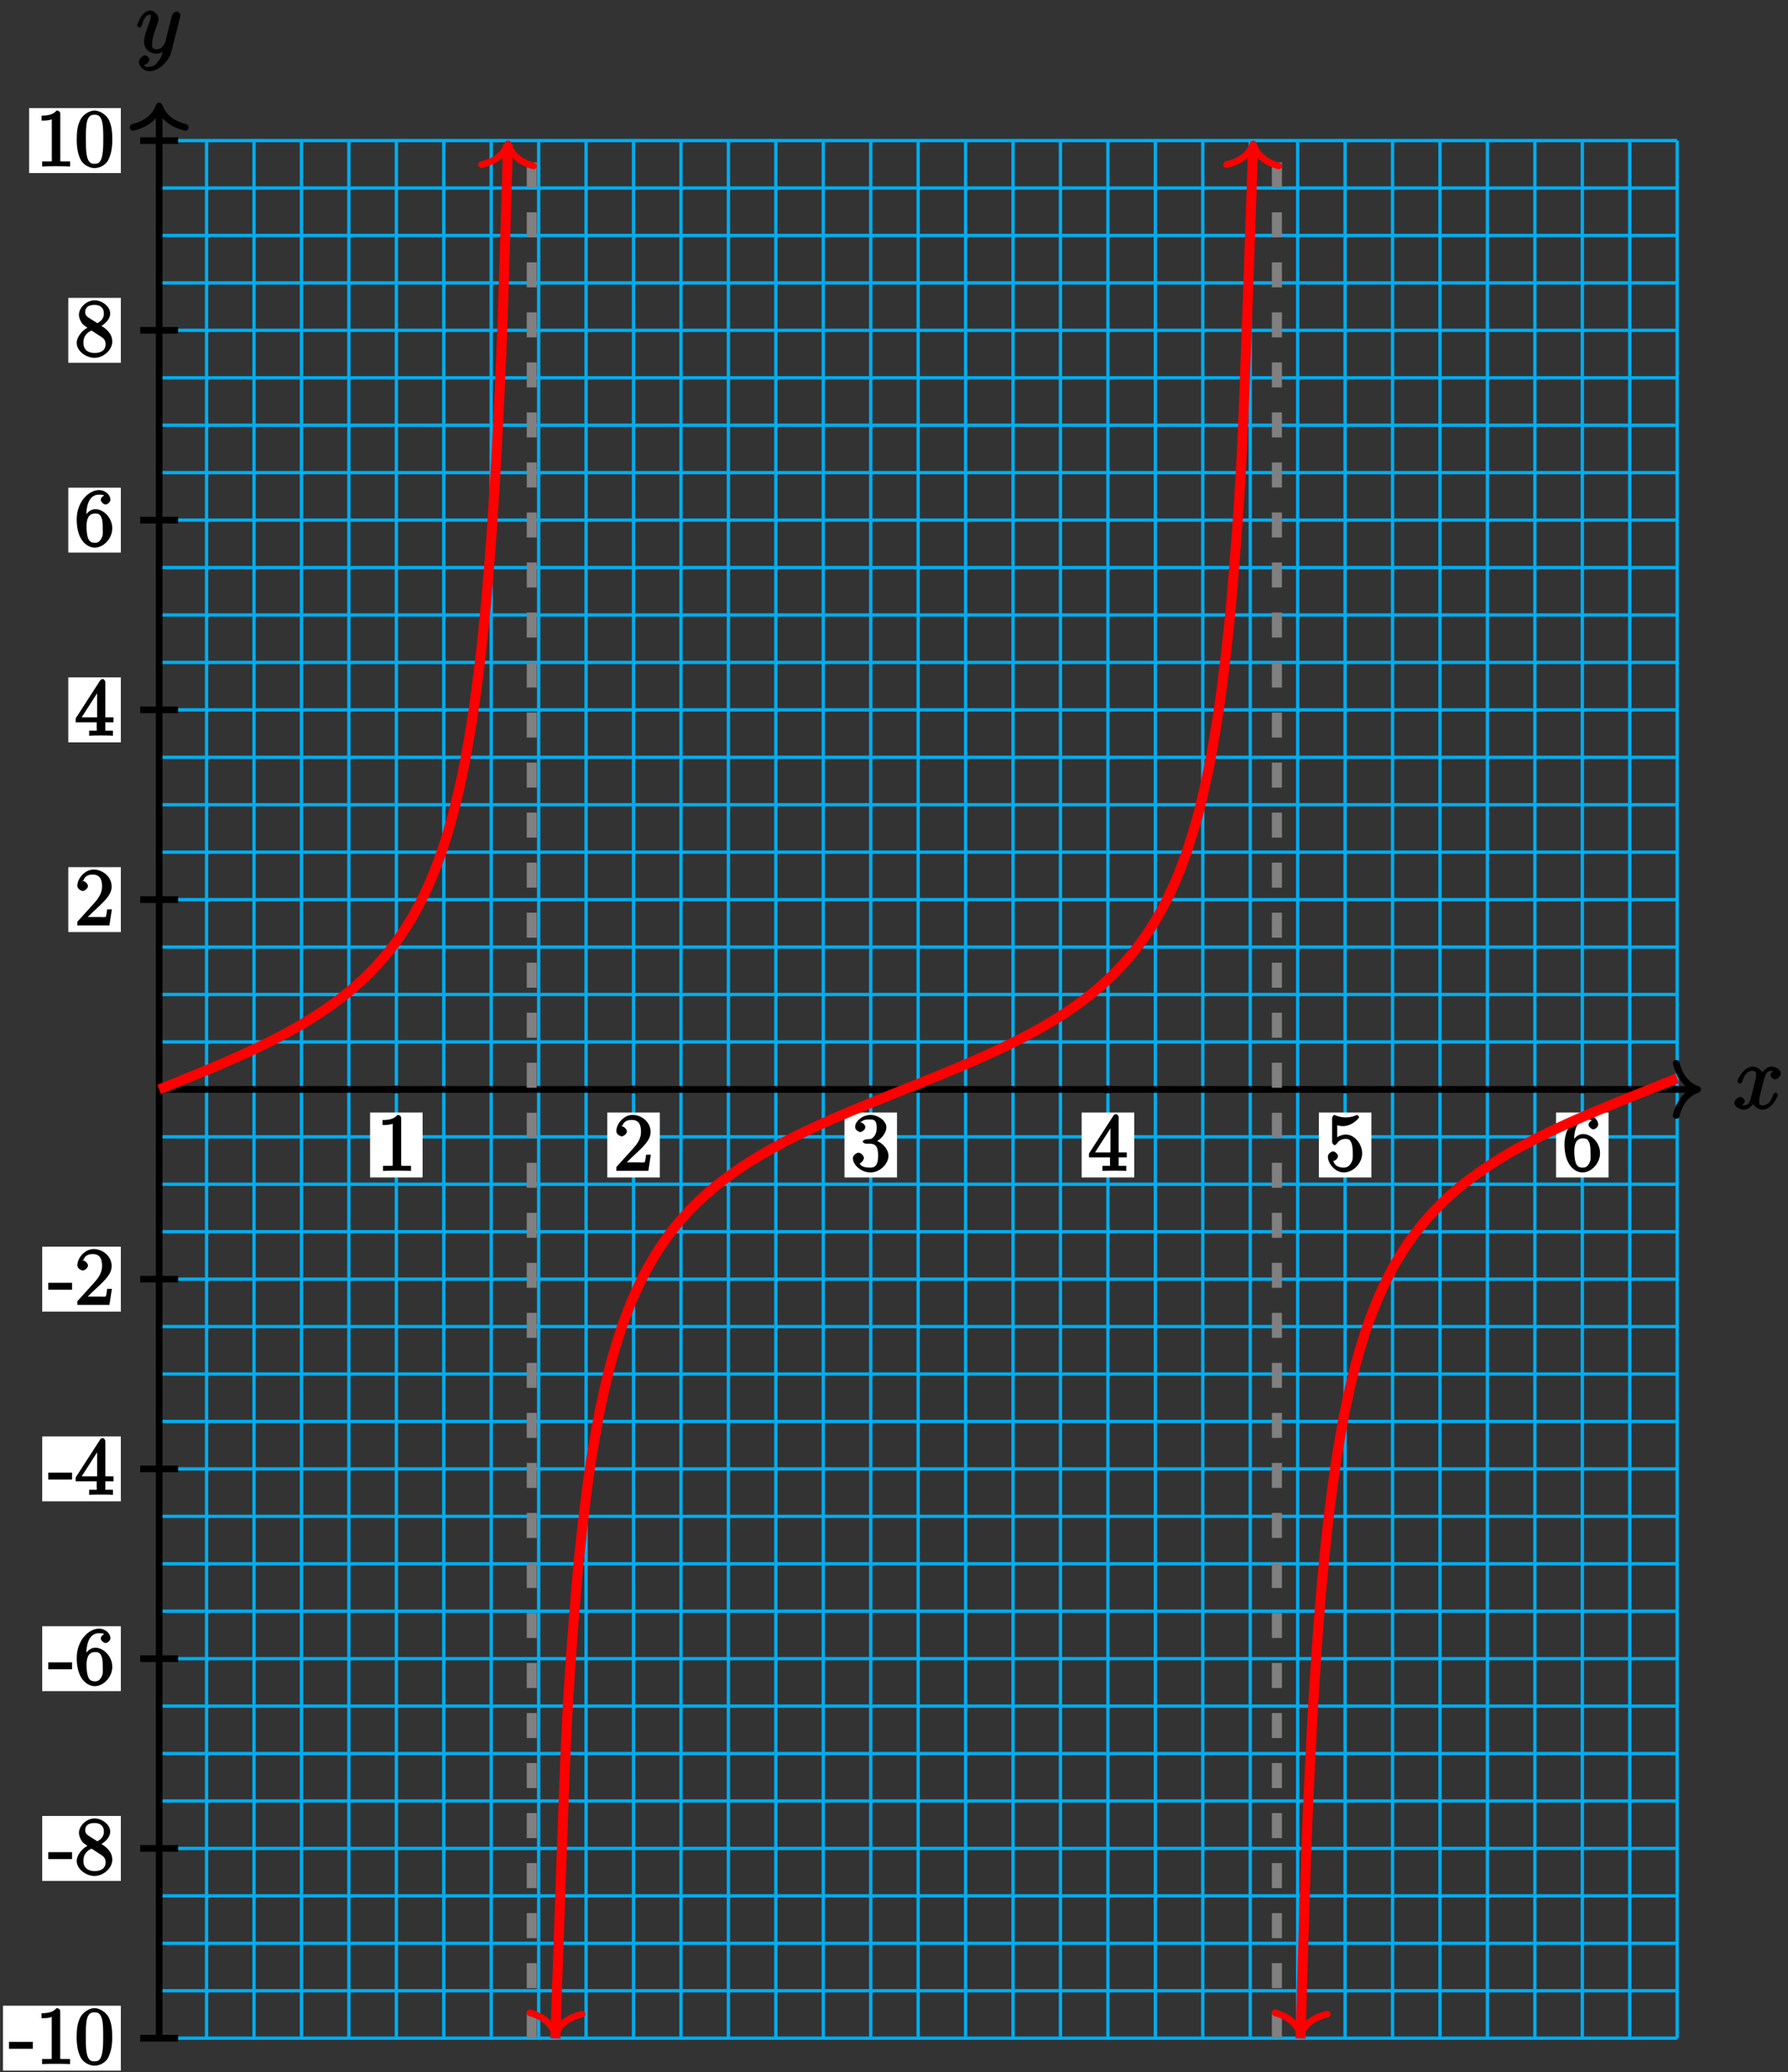 <?xml version="1.0" encoding="UTF-8"?>
<svg xmlns="http://www.w3.org/2000/svg" xmlns:xlink="http://www.w3.org/1999/xlink" width="213.68pt" height="247.611pt" viewBox="0 0 213.68 247.611" version="1.1">
<rect x="0" y="0" width="213.68" height="247.611" fill="#333333" stroke="none"/>
<defs>
<g>
<symbol overflow="visible" id="glyph0-0">
<path style="stroke:none;" d=""/>
</symbol>
<symbol overflow="visible" id="glyph0-1">
<path style="stroke:none;" d="M 5.109 -4.688 C 4.766 -4.625 4.453 -4.219 4.453 -4.016 C 4.453 -3.75 4.828 -3.516 4.984 -3.516 C 5.312 -3.516 5.688 -3.953 5.688 -4.234 C 5.688 -4.688 5.016 -5.047 4.562 -5.047 C 3.906 -5.047 3.375 -4.25 3.266 -4.047 L 3.609 -4.047 C 3.359 -4.859 2.531 -5.047 2.344 -5.047 C 1.234 -5.047 0.484 -3.484 0.484 -3.25 C 0.484 -3.203 0.703 -3 0.781 -3 C 0.859 -3 1 -3.109 1.062 -3.234 C 1.438 -4.453 1.984 -4.531 2.297 -4.531 C 2.781 -4.531 2.719 -4.234 2.719 -3.969 C 2.719 -3.734 2.641 -3.484 2.516 -2.969 L 2.156 -1.5 C 1.984 -0.844 1.859 -0.406 1.281 -0.406 C 1.234 -0.406 1.078 -0.359 0.844 -0.5 L 0.734 -0.25 C 1.125 -0.328 1.375 -0.797 1.375 -0.922 C 1.375 -1.141 1.047 -1.422 0.844 -1.422 C 0.578 -1.422 0.125 -1.047 0.125 -0.703 C 0.125 -0.25 0.812 0.109 1.266 0.109 C 1.781 0.109 2.266 -0.344 2.5 -0.781 L 2.203 -0.891 C 2.375 -0.266 3.094 0.109 3.484 0.109 C 4.594 0.109 5.328 -1.453 5.328 -1.688 C 5.328 -1.75 5.125 -1.938 5.062 -1.938 C 4.969 -1.938 4.781 -1.734 4.75 -1.641 C 4.453 -0.703 4 -0.406 3.516 -0.406 C 3.141 -0.406 3.094 -0.531 3.094 -0.984 C 3.094 -1.219 3.141 -1.391 3.312 -2.094 L 3.688 -3.562 C 3.859 -4.203 4.062 -4.531 4.547 -4.531 C 4.578 -4.531 4.75 -4.578 4.969 -4.438 Z M 5.109 -4.688 "/>
</symbol>
<symbol overflow="visible" id="glyph0-2">
<path style="stroke:none;" d="M 2.703 0.953 C 2.406 1.359 2.125 1.672 1.594 1.672 C 1.469 1.672 1.109 1.812 1.016 1.547 C 0.812 1.469 0.875 1.469 0.891 1.469 C 1.219 1.469 1.594 1.047 1.594 0.797 C 1.594 0.547 1.234 0.312 1.062 0.312 C 0.891 0.312 0.344 0.594 0.344 1.125 C 0.344 1.672 0.984 2.203 1.594 2.203 C 2.672 2.203 3.922 1.062 4.219 -0.141 L 5.281 -4.344 C 5.281 -4.391 5.312 -4.453 5.312 -4.516 C 5.312 -4.688 5.016 -4.938 4.859 -4.938 C 4.766 -4.938 4.359 -4.75 4.281 -4.422 L 3.484 -1.266 C 3.422 -1.062 3.469 -1.156 3.375 -1.031 C 3.172 -0.734 2.938 -0.406 2.422 -0.406 C 1.812 -0.406 1.922 -0.844 1.922 -1.141 C 1.922 -1.75 2.219 -2.578 2.516 -3.359 C 2.625 -3.672 2.688 -3.828 2.688 -4.031 C 2.688 -4.484 2.203 -5.047 1.672 -5.047 C 0.688 -5.047 0.125 -3.344 0.125 -3.25 C 0.125 -3.203 0.328 -3 0.406 -3 C 0.5 -3 0.672 -3.203 0.719 -3.344 C 0.984 -4.25 1.234 -4.531 1.641 -4.531 C 1.75 -4.531 1.75 -4.688 1.75 -4.328 C 1.75 -4.047 1.641 -3.734 1.469 -3.328 C 0.953 -1.922 0.953 -1.562 0.953 -1.297 C 0.953 -0.281 1.859 0.109 2.391 0.109 C 2.703 0.109 3.203 -0.031 3.469 -0.312 L 3.297 -0.484 C 3.141 0.109 3.078 0.422 2.703 0.953 Z M 2.703 0.953 "/>
</symbol>
<symbol overflow="visible" id="glyph1-0">
<path style="stroke:none;" d=""/>
</symbol>
<symbol overflow="visible" id="glyph1-1">
<path style="stroke:none;" d="M 2.922 -6.281 C 2.922 -6.5 2.75 -6.672 2.484 -6.672 C 2.203 -6.375 1.859 -6.062 0.688 -6.062 L 0.688 -5.469 C 1.094 -5.469 1.562 -5.469 1.906 -5.625 L 1.906 -0.891 C 1.906 -0.547 2.062 -0.594 1.219 -0.594 L 0.75 -0.594 L 0.75 0.016 C 1.188 -0.016 2.109 -0.016 2.422 -0.016 C 2.75 -0.016 3.656 -0.016 4.094 0.016 L 4.094 -0.594 L 3.625 -0.594 C 2.781 -0.594 2.922 -0.547 2.922 -0.891 Z M 2.922 -6.281 "/>
</symbol>
<symbol overflow="visible" id="glyph1-2">
<path style="stroke:none;" d="M 4.203 -1.922 L 3.844 -1.922 C 3.781 -1.594 3.766 -1.188 3.672 -1.031 C 3.609 -0.953 3.188 -1 2.891 -1 L 1.125 -1 L 1.25 -0.734 C 1.5 -0.953 2.078 -1.562 2.328 -1.781 C 3.781 -3.125 4.375 -3.734 4.375 -4.672 C 4.375 -5.781 3.344 -6.672 2.234 -6.672 C 1.125 -6.672 0.281 -5.562 0.281 -4.75 C 0.281 -4.25 0.891 -4.109 0.922 -4.109 C 1.125 -4.109 1.547 -4.406 1.547 -4.703 C 1.547 -4.969 1.188 -5.312 0.922 -5.312 C 0.828 -5.312 0.812 -5.312 1.016 -5.391 C 1.141 -5.797 1.484 -6.078 2.109 -6.078 C 2.922 -6.078 3.234 -5.562 3.234 -4.672 C 3.234 -3.859 2.828 -3.266 2.281 -2.656 L 0.281 -0.438 L 0.281 0 L 4.109 0 L 4.406 -1.922 Z M 4.203 -1.922 "/>
</symbol>
<symbol overflow="visible" id="glyph1-3">
<path style="stroke:none;" d="M 1.766 -3.75 C 1.594 -3.734 1.375 -3.562 1.375 -3.484 C 1.375 -3.391 1.609 -3.234 1.781 -3.234 L 2.219 -3.234 C 3.031 -3.234 3.219 -2.719 3.219 -1.797 C 3.219 -0.547 2.75 -0.375 2.281 -0.375 C 1.812 -0.375 1.203 -0.438 1.016 -0.859 C 1.062 -0.859 1.516 -1.188 1.516 -1.531 C 1.516 -1.812 1.141 -2.156 0.875 -2.156 C 0.641 -2.156 0.203 -1.859 0.203 -1.5 C 0.203 -0.656 1.25 0.203 2.297 0.203 C 3.438 0.203 4.453 -0.828 4.453 -1.781 C 4.453 -2.672 3.578 -3.516 2.656 -3.688 L 2.656 -3.359 C 3.484 -3.609 4.203 -4.453 4.203 -5.203 C 4.203 -5.953 3.234 -6.672 2.312 -6.672 C 1.359 -6.672 0.469 -5.922 0.469 -5.234 C 0.469 -4.844 0.953 -4.625 1.094 -4.625 C 1.297 -4.625 1.688 -4.922 1.688 -5.203 C 1.688 -5.516 1.297 -5.797 1.078 -5.797 C 1.016 -5.797 1 -5.797 1.312 -5.906 C 1.453 -6.172 2.234 -6.125 2.281 -6.125 C 2.594 -6.125 3.047 -6.141 3.047 -5.203 C 3.047 -5.016 3.062 -4.594 2.797 -4.188 C 2.5 -3.766 2.297 -3.781 2.047 -3.781 Z M 1.766 -3.75 "/>
</symbol>
<symbol overflow="visible" id="glyph1-4">
<path style="stroke:none;" d="M 3.625 -6.375 C 3.625 -6.562 3.453 -6.766 3.312 -6.766 C 3.234 -6.766 3.094 -6.719 3.016 -6.609 L 0.078 -2.062 L 0.078 -1.594 L 2.594 -1.594 L 2.594 -0.875 C 2.594 -0.531 2.75 -0.594 2.062 -0.594 L 1.688 -0.594 L 1.688 0.016 C 2.078 -0.016 2.844 -0.016 3.109 -0.016 C 3.375 -0.016 4.141 -0.016 4.531 0.016 L 4.531 -0.594 L 4.172 -0.594 C 3.484 -0.594 3.625 -0.531 3.625 -0.875 L 3.625 -1.594 L 4.594 -1.594 L 4.594 -2.188 L 3.625 -2.188 Z M 2.641 -5.625 L 2.641 -2.188 L 0.797 -2.188 L 2.938 -5.531 Z M 2.641 -5.625 "/>
</symbol>
<symbol overflow="visible" id="glyph1-5">
<path style="stroke:none;" d="M 1.219 -5.484 C 1.641 -5.344 1.969 -5.328 2.078 -5.328 C 3.156 -5.328 4.016 -6.281 4.016 -6.422 C 4.016 -6.453 3.828 -6.672 3.766 -6.672 C 3.75 -6.672 3.734 -6.672 3.641 -6.625 C 3.109 -6.391 2.656 -6.375 2.406 -6.375 C 1.766 -6.375 1.312 -6.562 1.141 -6.641 C 1.078 -6.672 1.047 -6.672 1.047 -6.672 C 0.969 -6.672 0.781 -6.438 0.781 -6.297 L 0.781 -3.453 C 0.781 -3.281 0.969 -3.062 1.078 -3.062 C 1.125 -3.062 1.25 -3.125 1.344 -3.234 C 1.609 -3.641 1.953 -3.812 2.422 -3.812 C 2.938 -3.812 3 -3.5 3.078 -3.344 C 3.234 -2.969 3.25 -2.5 3.25 -2.125 C 3.25 -1.766 3.312 -1.344 3.047 -0.906 C 2.828 -0.562 2.578 -0.375 2.156 -0.375 C 1.531 -0.375 1.078 -0.641 0.969 -1.094 C 0.781 -1.172 0.844 -1.156 0.891 -1.156 C 1.047 -1.156 1.484 -1.406 1.484 -1.734 C 1.484 -2 1.125 -2.312 0.891 -2.312 C 0.719 -2.312 0.281 -2.062 0.281 -1.688 C 0.281 -0.875 1.125 0.203 2.188 0.203 C 3.266 0.203 4.375 -0.859 4.375 -2.078 C 4.375 -3.219 3.438 -4.328 2.438 -4.328 C 1.891 -4.328 1.344 -4.031 1.094 -3.766 L 1.391 -3.656 L 1.391 -5.422 Z M 1.219 -5.484 "/>
</symbol>
<symbol overflow="visible" id="glyph1-6">
<path style="stroke:none;" d="M 1.344 -3.484 C 1.344 -5.906 2.359 -6.125 2.875 -6.125 C 3.219 -6.125 3.438 -6.078 3.438 -6.047 C 3.625 -6.047 3.078 -5.891 3.078 -5.5 C 3.078 -5.281 3.406 -4.953 3.656 -4.953 C 3.891 -4.953 4.234 -5.25 4.234 -5.531 C 4.234 -6.031 3.688 -6.672 2.859 -6.672 C 1.656 -6.672 0.203 -5.281 0.203 -3.172 C 0.203 -0.547 1.547 0.203 2.359 0.203 C 3.391 0.203 4.453 -0.859 4.453 -2.109 C 4.453 -3.375 3.391 -4.391 2.438 -4.391 C 1.594 -4.391 1.094 -3.484 1 -3.219 L 1.344 -3.219 Z M 2.359 -0.375 C 1.75 -0.375 1.641 -0.75 1.547 -0.953 C 1.469 -1.188 1.375 -1.656 1.375 -2.328 C 1.375 -3.094 1.547 -3.875 2.406 -3.875 C 2.922 -3.875 3.016 -3.688 3.172 -3.359 C 3.312 -3 3.312 -2.531 3.312 -2.109 C 3.312 -1.625 3.375 -1.312 3.188 -0.953 C 2.953 -0.484 2.734 -0.375 2.359 -0.375 Z M 2.359 -0.375 "/>
</symbol>
<symbol overflow="visible" id="glyph1-7">
<path style="stroke:none;" d="M 2.766 -1.953 L 2.766 -2.641 L -0.078 -2.641 L -0.078 -1.812 L 2.766 -1.812 Z M 2.766 -1.953 "/>
</symbol>
<symbol overflow="visible" id="glyph1-8">
<path style="stroke:none;" d="M 4.453 -3.219 C 4.453 -4 4.406 -4.781 4.062 -5.516 C 3.672 -6.297 2.812 -6.672 2.344 -6.672 C 1.781 -6.672 0.922 -6.234 0.578 -5.438 C 0.312 -4.844 0.203 -4.25 0.203 -3.219 C 0.203 -2.281 0.328 -1.484 0.672 -0.797 C 1.047 -0.078 1.844 0.203 2.328 0.203 C 3.172 0.203 3.766 -0.344 3.984 -0.781 C 4.438 -1.719 4.453 -2.656 4.453 -3.219 Z M 2.328 -0.312 C 2.031 -0.312 1.578 -0.312 1.391 -1.359 C 1.297 -1.938 1.297 -2.656 1.297 -3.328 C 1.297 -4.109 1.297 -4.812 1.438 -5.391 C 1.609 -6.031 1.922 -6.172 2.328 -6.172 C 2.703 -6.172 3.062 -6.094 3.25 -5.281 C 3.375 -4.734 3.375 -3.984 3.375 -3.328 C 3.375 -2.688 3.375 -1.953 3.266 -1.375 C 3.094 -0.328 2.672 -0.312 2.328 -0.312 Z M 2.328 -0.312 "/>
</symbol>
<symbol overflow="visible" id="glyph1-9">
<path style="stroke:none;" d="M 2.969 -3.5 C 3.438 -3.766 4.203 -4.297 4.203 -5.109 C 4.203 -5.938 3.219 -6.672 2.344 -6.672 C 1.391 -6.672 0.469 -5.812 0.469 -4.938 C 0.469 -4.625 0.625 -4.188 0.891 -3.859 C 1 -3.734 1 -3.734 1.484 -3.391 C 0.875 -3.094 0.203 -2.297 0.203 -1.594 C 0.203 -0.578 1.359 0.203 2.328 0.203 C 3.391 0.203 4.453 -0.734 4.453 -1.734 C 4.453 -2.719 3.703 -3.266 3.172 -3.609 Z M 1.656 -4.578 C 1.547 -4.672 1.219 -4.797 1.219 -5.266 C 1.219 -5.891 1.688 -6.125 2.328 -6.125 C 3.016 -6.125 3.453 -5.781 3.453 -5.094 C 3.453 -4.516 3.094 -4.156 2.672 -3.938 Z M 1.875 -3.125 L 3.031 -2.375 C 3.281 -2.203 3.656 -2.016 3.656 -1.438 C 3.656 -0.703 3.109 -0.375 2.344 -0.375 C 1.531 -0.375 1 -0.797 1 -1.594 C 1 -2.344 1.375 -2.797 1.969 -3.062 Z M 1.875 -3.125 "/>
</symbol>
</g>
<clipPath id="clip1">
  <path d="M 0 239 L 15 239 L 15 247.609 L 0 247.609 Z M 0 239 "/>
</clipPath>
<clipPath id="clip2">
  <path d="M 49 0 L 167 0 L 167 247.609 L 49 247.609 Z M 49 0 "/>
</clipPath>
<clipPath id="clip3">
  <path d="M 55 226 L 78 226 L 78 247.609 L 55 247.609 Z M 55 226 "/>
</clipPath>
<clipPath id="clip4">
  <path d="M 138 111 L 213.68 111 L 213.68 247.609 L 138 247.609 Z M 138 111 "/>
</clipPath>
<clipPath id="clip5">
  <path d="M 144 226 L 167 226 L 167 247.609 L 144 247.609 Z M 144 226 "/>
</clipPath>
</defs>
<g id="surface1">
<path style="fill:none;stroke-width:0.399;stroke-linecap:butt;stroke-linejoin:miter;stroke:rgb(0%,67.839%,93.729%);stroke-opacity:1;stroke-miterlimit:10;" d="M -0 -113.384 L 181.417 -113.384 M -0 -107.716 L 181.417 -107.716 M -0 -102.048 L 181.417 -102.048 M -0 -96.376 L 181.417 -96.376 M -0 -90.708 L 181.417 -90.708 M -0 -85.04 L 181.417 -85.04 M -0 -79.368 L 181.417 -79.368 M -0 -73.7 L 181.417 -73.7 M -0 -68.032 L 181.417 -68.032 M -0 -62.36 L 181.417 -62.36 M -0 -56.692 L 181.417 -56.692 M -0 -51.024 L 181.417 -51.024 M -0 -45.352 L 181.417 -45.352 M -0 -39.684 L 181.417 -39.684 M -0 -34.016 L 181.417 -34.016 M -0 -28.345 L 181.417 -28.345 M -0 -22.677 L 181.417 -22.677 M -0 -17.009 L 181.417 -17.009 M -0 -11.337 L 181.417 -11.337 M -0 -5.669 L 181.417 -5.669 M -0 -0.001 L 181.417 -0.001 M -0 5.671 L 181.417 5.671 M -0 11.339 L 181.417 11.339 M -0 17.007 L 181.417 17.007 M -0 22.679 L 181.417 22.679 M -0 28.347 L 181.417 28.347 M -0 34.015 L 181.417 34.015 M -0 39.687 L 181.417 39.687 M -0 45.355 L 181.417 45.355 M -0 51.023 L 181.417 51.023 M -0 56.694 L 181.417 56.694 M -0 62.362 L 181.417 62.362 M -0 68.03 L 181.417 68.03 M -0 73.702 L 181.417 73.702 M -0 79.37 L 181.417 79.37 M -0 85.038 L 181.417 85.038 M -0 90.71 L 181.417 90.71 M -0 96.378 L 181.417 96.378 M -0 102.046 L 181.417 102.046 M -0 107.718 L 181.417 107.718 M -0 113.386 L 181.417 113.386 M -0 -113.384 L -0 113.386 M 5.668 -113.384 L 5.668 113.386 M 11.339 -113.384 L 11.339 113.386 M 17.007 -113.384 L 17.007 113.386 M 22.675 -113.384 L 22.675 113.386 M 28.347 -113.384 L 28.347 113.386 M 34.015 -113.384 L 34.015 113.386 M 39.683 -113.384 L 39.683 113.386 M 45.355 -113.384 L 45.355 113.386 M 51.023 -113.384 L 51.023 113.386 M 56.691 -113.384 L 56.691 113.386 M 62.363 -113.384 L 62.363 113.386 M 68.031 -113.384 L 68.031 113.386 M 73.699 -113.384 L 73.699 113.386 M 79.371 -113.384 L 79.371 113.386 M 85.039 -113.384 L 85.039 113.386 M 90.707 -113.384 L 90.707 113.386 M 96.378 -113.384 L 96.378 113.386 M 102.046 -113.384 L 102.046 113.386 M 107.714 -113.384 L 107.714 113.386 M 113.386 -113.384 L 113.386 113.386 M 119.054 -113.384 L 119.054 113.386 M 124.722 -113.384 L 124.722 113.386 M 130.394 -113.384 L 130.394 113.386 M 136.062 -113.384 L 136.062 113.386 M 141.73 -113.384 L 141.73 113.386 M 147.402 -113.384 L 147.402 113.386 M 153.07 -113.384 L 153.07 113.386 M 158.738 -113.384 L 158.738 113.386 M 164.41 -113.384 L 164.41 113.386 M 170.078 -113.384 L 170.078 113.386 M 175.746 -113.384 L 175.746 113.386 M 181.417 -113.384 L 181.417 113.386 " transform="matrix(1,0,0,-1,19.02,130.187)"/>
<path style="fill:none;stroke-width:0.797;stroke-linecap:butt;stroke-linejoin:miter;stroke:rgb(0%,0%,0%);stroke-opacity:1;stroke-miterlimit:10;" d="M -0 -0.001 L 183.457 -0.001 " transform="matrix(1,0,0,-1,19.02,130.187)"/>
<path style="fill:none;stroke-width:0.797;stroke-linecap:round;stroke-linejoin:round;stroke:rgb(0%,0%,0%);stroke-opacity:1;stroke-miterlimit:10;" d="M -2.552 3.112 C -2.083 1.245 -1.048 0.362 -0.001 -0.001 C -1.048 -0.364 -2.083 -1.243 -2.552 -3.11 " transform="matrix(1,0,0,-1,202.876,130.187)"/>
<g style="fill:rgb(0%,0%,0%);fill-opacity:1;">
  <use xlink:href="#glyph0-1" x="207.142" y="132.504"/>
</g>
<path style="fill:none;stroke-width:0.797;stroke-linecap:butt;stroke-linejoin:miter;stroke:rgb(0%,0%,0%);stroke-opacity:1;stroke-miterlimit:10;" d="M -0 -113.384 L -0 117.124 " transform="matrix(1,0,0,-1,19.02,130.187)"/>
<path style="fill:none;stroke-width:0.797;stroke-linecap:round;stroke-linejoin:round;stroke:rgb(0%,0%,0%);stroke-opacity:1;stroke-miterlimit:10;" d="M -2.551 3.11 C -2.086 1.243 -1.047 0.364 0 0 C -1.047 -0.363 -2.086 -1.246 -2.551 -3.113 " transform="matrix(0,-1,-1,0,19.02,12.664)"/>
<g style="fill:rgb(0%,0%,0%);fill-opacity:1;">
  <use xlink:href="#glyph0-2" x="16.262" y="6.304"/>
</g>
<path style="fill:none;stroke-width:1.196;stroke-linecap:butt;stroke-linejoin:miter;stroke:rgb(50%,50%,50%);stroke-opacity:1;stroke-dasharray:2.989,2.989;stroke-miterlimit:10;" d="M 44.527 -113.384 L 44.527 113.386 " transform="matrix(1,0,0,-1,19.02,130.187)"/>
<path style="fill:none;stroke-width:1.196;stroke-linecap:butt;stroke-linejoin:miter;stroke:rgb(50%,50%,50%);stroke-opacity:1;stroke-dasharray:2.989,2.989;stroke-miterlimit:10;" d="M 133.582 -113.384 L 133.582 113.386 " transform="matrix(1,0,0,-1,19.02,130.187)"/>
<path style="fill:none;stroke-width:0.797;stroke-linecap:butt;stroke-linejoin:miter;stroke:rgb(0%,0%,0%);stroke-opacity:1;stroke-miterlimit:10;" d="M 28.347 0.452 L 28.347 -0.454 " transform="matrix(1,0,0,-1,19.02,130.187)"/>
<path style=" stroke:none;fill-rule:nonzero;fill:rgb(100%,100%,100%);fill-opacity:1;" d="M 50.504 132.953 L 44.23 132.953 L 44.23 140.711 L 50.504 140.711 Z M 50.504 132.953 "/>
<g style="fill:rgb(0%,0%,0%);fill-opacity:1;">
  <use xlink:href="#glyph1-1" x="45.024" y="139.911"/>
</g>
<path style="fill:none;stroke-width:0.797;stroke-linecap:butt;stroke-linejoin:miter;stroke:rgb(0%,0%,0%);stroke-opacity:1;stroke-miterlimit:10;" d="M 56.695 0.452 L 56.695 -0.454 " transform="matrix(1,0,0,-1,19.02,130.187)"/>
<path style=" stroke:none;fill-rule:nonzero;fill:rgb(100%,100%,100%);fill-opacity:1;" d="M 78.852 132.953 L 72.574 132.953 L 72.574 140.711 L 78.852 140.711 Z M 78.852 132.953 "/>
<g style="fill:rgb(0%,0%,0%);fill-opacity:1;">
  <use xlink:href="#glyph1-2" x="73.374" y="139.911"/>
</g>
<path style="fill:none;stroke-width:0.797;stroke-linecap:butt;stroke-linejoin:miter;stroke:rgb(0%,0%,0%);stroke-opacity:1;stroke-miterlimit:10;" d="M 85.039 0.452 L 85.039 -0.454 " transform="matrix(1,0,0,-1,19.02,130.187)"/>
<path style=" stroke:none;fill-rule:nonzero;fill:rgb(100%,100%,100%);fill-opacity:1;" d="M 107.199 132.953 L 100.922 132.953 L 100.922 140.711 L 107.199 140.711 Z M 107.199 132.953 "/>
<g style="fill:rgb(0%,0%,0%);fill-opacity:1;">
  <use xlink:href="#glyph1-3" x="101.724" y="139.911"/>
</g>
<path style="fill:none;stroke-width:0.797;stroke-linecap:butt;stroke-linejoin:miter;stroke:rgb(0%,0%,0%);stroke-opacity:1;stroke-miterlimit:10;" d="M 113.386 0.452 L 113.386 -0.454 " transform="matrix(1,0,0,-1,19.02,130.187)"/>
<path style=" stroke:none;fill-rule:nonzero;fill:rgb(100%,100%,100%);fill-opacity:1;" d="M 135.547 132.953 L 129.27 132.953 L 129.27 140.711 L 135.547 140.711 Z M 135.547 132.953 "/>
<g style="fill:rgb(0%,0%,0%);fill-opacity:1;">
  <use xlink:href="#glyph1-4" x="130.064" y="139.911"/>
</g>
<path style="fill:none;stroke-width:0.797;stroke-linecap:butt;stroke-linejoin:miter;stroke:rgb(0%,0%,0%);stroke-opacity:1;stroke-miterlimit:10;" d="M 141.734 0.452 L 141.734 -0.454 " transform="matrix(1,0,0,-1,19.02,130.187)"/>
<path style=" stroke:none;fill-rule:nonzero;fill:rgb(100%,100%,100%);fill-opacity:1;" d="M 163.891 132.953 L 157.617 132.953 L 157.617 140.711 L 163.891 140.711 Z M 163.891 132.953 "/>
<g style="fill:rgb(0%,0%,0%);fill-opacity:1;">
  <use xlink:href="#glyph1-5" x="158.414" y="139.911"/>
</g>
<path style="fill:none;stroke-width:0.797;stroke-linecap:butt;stroke-linejoin:miter;stroke:rgb(0%,0%,0%);stroke-opacity:1;stroke-miterlimit:10;" d="M 170.082 0.452 L 170.082 -0.454 " transform="matrix(1,0,0,-1,19.02,130.187)"/>
<path style=" stroke:none;fill-rule:nonzero;fill:rgb(100%,100%,100%);fill-opacity:1;" d="M 192.238 132.953 L 185.961 132.953 L 185.961 140.711 L 192.238 140.711 Z M 192.238 132.953 "/>
<g style="fill:rgb(0%,0%,0%);fill-opacity:1;">
  <use xlink:href="#glyph1-6" x="186.764" y="139.911"/>
</g>
<path style="fill:none;stroke-width:0.797;stroke-linecap:butt;stroke-linejoin:miter;stroke:rgb(0%,0%,0%);stroke-opacity:1;stroke-miterlimit:10;" d="M 2.269 -113.384 L -2.266 -113.384 " transform="matrix(1,0,0,-1,19.02,130.187)"/>
<g clip-path="url(#clip1)" clip-rule="nonzero">
<path style=" stroke:none;fill-rule:nonzero;fill:rgb(100%,100%,100%);fill-opacity:1;" d="M 14.441 239.691 L 0.359 239.691 L 0.359 247.449 L 14.441 247.449 Z M 14.441 239.691 "/>
</g>
<g style="fill:rgb(0%,0%,0%);fill-opacity:1;">
  <use xlink:href="#glyph1-7" x="1.154" y="246.651"/>
  <use xlink:href="#glyph1-1" x="4.276" y="246.651"/>
  <use xlink:href="#glyph1-8" x="8.958" y="246.651"/>
</g>
<path style="fill:none;stroke-width:0.797;stroke-linecap:butt;stroke-linejoin:miter;stroke:rgb(0%,0%,0%);stroke-opacity:1;stroke-miterlimit:10;" d="M 2.269 -90.708 L -2.266 -90.708 " transform="matrix(1,0,0,-1,19.02,130.187)"/>
<path style=" stroke:none;fill-rule:nonzero;fill:rgb(100%,100%,100%);fill-opacity:1;" d="M 14.441 217.016 L 5.043 217.016 L 5.043 224.773 L 14.441 224.773 Z M 14.441 217.016 "/>
<g style="fill:rgb(0%,0%,0%);fill-opacity:1;">
  <use xlink:href="#glyph1-7" x="5.844" y="223.981"/>
  <use xlink:href="#glyph1-9" x="8.966" y="223.981"/>
</g>
<path style="fill:none;stroke-width:0.797;stroke-linecap:butt;stroke-linejoin:miter;stroke:rgb(0%,0%,0%);stroke-opacity:1;stroke-miterlimit:10;" d="M 2.269 -68.032 L -2.266 -68.032 " transform="matrix(1,0,0,-1,19.02,130.187)"/>
<path style=" stroke:none;fill-rule:nonzero;fill:rgb(100%,100%,100%);fill-opacity:1;" d="M 14.441 194.34 L 5.043 194.34 L 5.043 202.098 L 14.441 202.098 Z M 14.441 194.34 "/>
<g style="fill:rgb(0%,0%,0%);fill-opacity:1;">
  <use xlink:href="#glyph1-7" x="5.844" y="201.301"/>
  <use xlink:href="#glyph1-6" x="8.966" y="201.301"/>
</g>
<path style="fill:none;stroke-width:0.797;stroke-linecap:butt;stroke-linejoin:miter;stroke:rgb(0%,0%,0%);stroke-opacity:1;stroke-miterlimit:10;" d="M 2.269 -45.352 L -2.266 -45.352 " transform="matrix(1,0,0,-1,19.02,130.187)"/>
<path style=" stroke:none;fill-rule:nonzero;fill:rgb(100%,100%,100%);fill-opacity:1;" d="M 14.441 171.66 L 5.043 171.66 L 5.043 179.418 L 14.441 179.418 Z M 14.441 171.66 "/>
<g style="fill:rgb(0%,0%,0%);fill-opacity:1;">
  <use xlink:href="#glyph1-7" x="5.844" y="178.621"/>
  <use xlink:href="#glyph1-4" x="8.966" y="178.621"/>
</g>
<path style="fill:none;stroke-width:0.797;stroke-linecap:butt;stroke-linejoin:miter;stroke:rgb(0%,0%,0%);stroke-opacity:1;stroke-miterlimit:10;" d="M 2.269 -22.677 L -2.266 -22.677 " transform="matrix(1,0,0,-1,19.02,130.187)"/>
<path style=" stroke:none;fill-rule:nonzero;fill:rgb(100%,100%,100%);fill-opacity:1;" d="M 14.441 148.984 L 5.043 148.984 L 5.043 156.742 L 14.441 156.742 Z M 14.441 148.984 "/>
<g style="fill:rgb(0%,0%,0%);fill-opacity:1;">
  <use xlink:href="#glyph1-7" x="5.844" y="155.941"/>
  <use xlink:href="#glyph1-2" x="8.966" y="155.941"/>
</g>
<path style="fill:none;stroke-width:0.797;stroke-linecap:butt;stroke-linejoin:miter;stroke:rgb(0%,0%,0%);stroke-opacity:1;stroke-miterlimit:10;" d="M 2.269 22.679 L -2.266 22.679 " transform="matrix(1,0,0,-1,19.02,130.187)"/>
<path style=" stroke:none;fill-rule:nonzero;fill:rgb(100%,100%,100%);fill-opacity:1;" d="M 14.441 103.629 L 8.164 103.629 L 8.164 111.387 L 14.441 111.387 Z M 14.441 103.629 "/>
<g style="fill:rgb(0%,0%,0%);fill-opacity:1;">
  <use xlink:href="#glyph1-2" x="8.964" y="110.591"/>
</g>
<path style="fill:none;stroke-width:0.797;stroke-linecap:butt;stroke-linejoin:miter;stroke:rgb(0%,0%,0%);stroke-opacity:1;stroke-miterlimit:10;" d="M 2.269 45.355 L -2.266 45.355 " transform="matrix(1,0,0,-1,19.02,130.187)"/>
<path style=" stroke:none;fill-rule:nonzero;fill:rgb(100%,100%,100%);fill-opacity:1;" d="M 14.441 80.953 L 8.164 80.953 L 8.164 88.711 L 14.441 88.711 Z M 14.441 80.953 "/>
<g style="fill:rgb(0%,0%,0%);fill-opacity:1;">
  <use xlink:href="#glyph1-4" x="8.964" y="87.911"/>
</g>
<path style="fill:none;stroke-width:0.797;stroke-linecap:butt;stroke-linejoin:miter;stroke:rgb(0%,0%,0%);stroke-opacity:1;stroke-miterlimit:10;" d="M 2.269 68.03 L -2.266 68.03 " transform="matrix(1,0,0,-1,19.02,130.187)"/>
<path style=" stroke:none;fill-rule:nonzero;fill:rgb(100%,100%,100%);fill-opacity:1;" d="M 14.441 58.277 L 8.164 58.277 L 8.164 66.035 L 14.441 66.035 Z M 14.441 58.277 "/>
<g style="fill:rgb(0%,0%,0%);fill-opacity:1;">
  <use xlink:href="#glyph1-6" x="8.964" y="65.241"/>
</g>
<path style="fill:none;stroke-width:0.797;stroke-linecap:butt;stroke-linejoin:miter;stroke:rgb(0%,0%,0%);stroke-opacity:1;stroke-miterlimit:10;" d="M 2.269 90.71 L -2.266 90.71 " transform="matrix(1,0,0,-1,19.02,130.187)"/>
<path style=" stroke:none;fill-rule:nonzero;fill:rgb(100%,100%,100%);fill-opacity:1;" d="M 14.441 35.598 L 8.164 35.598 L 8.164 43.355 L 14.441 43.355 Z M 14.441 35.598 "/>
<g style="fill:rgb(0%,0%,0%);fill-opacity:1;">
  <use xlink:href="#glyph1-9" x="8.964" y="42.561"/>
</g>
<path style="fill:none;stroke-width:0.797;stroke-linecap:butt;stroke-linejoin:miter;stroke:rgb(0%,0%,0%);stroke-opacity:1;stroke-miterlimit:10;" d="M 2.269 113.386 L -2.266 113.386 " transform="matrix(1,0,0,-1,19.02,130.187)"/>
<path style=" stroke:none;fill-rule:nonzero;fill:rgb(100%,100%,100%);fill-opacity:1;" d="M 14.441 12.922 L 3.48 12.922 L 3.48 20.68 L 14.441 20.68 Z M 14.441 12.922 "/>
<g style="fill:rgb(0%,0%,0%);fill-opacity:1;">
  <use xlink:href="#glyph1-1" x="4.284" y="19.881"/>
  <use xlink:href="#glyph1-8" x="8.967" y="19.881"/>
</g>
<path style="fill:none;stroke-width:1.196;stroke-linecap:butt;stroke-linejoin:miter;stroke:rgb(100%,0%,0%);stroke-opacity:1;stroke-miterlimit:10;" d="M -0 -0.001 C -0 -0.001 0.472 0.187 0.652 0.261 C 0.832 0.331 1.121 0.448 1.304 0.523 C 1.484 0.593 1.773 0.71 1.953 0.784 C 2.136 0.855 2.425 0.972 2.605 1.046 C 2.785 1.116 3.078 1.234 3.257 1.308 C 3.437 1.382 3.726 1.499 3.91 1.573 C 4.089 1.648 4.378 1.765 4.558 1.839 C 4.742 1.913 5.031 2.034 5.21 2.109 C 5.39 2.183 5.683 2.304 5.863 2.378 C 6.043 2.452 6.332 2.577 6.515 2.651 C 6.695 2.73 6.984 2.851 7.164 2.929 C 7.347 3.007 7.636 3.132 7.816 3.21 C 7.996 3.288 8.289 3.413 8.468 3.491 C 8.648 3.569 8.937 3.698 9.121 3.78 C 9.3 3.859 9.589 3.987 9.769 4.069 C 9.953 4.151 10.242 4.284 10.421 4.366 C 10.605 4.448 10.894 4.585 11.074 4.671 C 11.253 4.753 11.546 4.89 11.726 4.976 C 11.906 5.062 12.195 5.202 12.378 5.292 C 12.558 5.378 12.847 5.523 13.027 5.612 C 13.21 5.702 13.5 5.847 13.679 5.941 C 13.859 6.03 14.152 6.183 14.332 6.276 C 14.511 6.37 14.8 6.523 14.984 6.62 C 15.164 6.718 15.453 6.874 15.632 6.976 C 15.816 7.073 16.105 7.237 16.285 7.339 C 16.464 7.441 16.757 7.609 16.937 7.714 C 17.117 7.819 17.406 7.991 17.589 8.101 C 17.769 8.21 18.058 8.39 18.238 8.503 C 18.421 8.616 18.71 8.8 18.89 8.917 C 19.07 9.034 19.363 9.226 19.543 9.347 C 19.722 9.468 20.011 9.667 20.195 9.792 C 20.375 9.917 20.664 10.124 20.843 10.257 C 21.027 10.39 21.316 10.605 21.496 10.741 C 21.675 10.878 21.968 11.105 22.148 11.245 C 22.328 11.39 22.617 11.624 22.8 11.776 C 22.98 11.925 23.269 12.171 23.449 12.331 C 23.632 12.487 23.921 12.745 24.101 12.913 C 24.281 13.081 24.574 13.355 24.753 13.53 C 24.933 13.706 25.222 13.995 25.406 14.179 C 25.585 14.362 25.875 14.671 26.054 14.866 C 26.238 15.062 26.527 15.39 26.707 15.597 C 26.89 15.808 27.179 16.151 27.359 16.374 C 27.539 16.601 27.828 16.968 28.011 17.206 C 28.191 17.448 28.48 17.843 28.664 18.101 C 28.843 18.355 29.132 18.78 29.312 19.058 C 29.496 19.335 29.785 19.792 29.964 20.093 C 30.144 20.394 30.437 20.894 30.617 21.218 C 30.796 21.546 31.085 22.089 31.269 22.444 C 31.449 22.804 31.738 23.398 31.918 23.788 C 32.101 24.179 32.39 24.835 32.57 25.269 C 32.75 25.702 33.042 26.425 33.222 26.905 C 33.402 27.386 33.691 28.198 33.875 28.737 C 34.054 29.273 34.343 30.183 34.523 30.788 C 34.707 31.398 34.996 32.421 35.175 33.112 C 35.355 33.808 35.648 34.98 35.828 35.776 C 36.007 36.573 36.296 37.929 36.48 38.859 C 36.66 39.788 36.949 41.37 37.128 42.464 C 37.312 43.558 37.601 45.433 37.781 46.749 C 37.96 48.062 38.253 50.319 38.433 51.929 C 38.613 53.534 38.902 56.308 39.085 58.323 C 39.265 60.339 39.554 63.847 39.734 66.448 C 39.917 69.054 40.207 73.593 40.386 77.089 C 40.566 80.589 40.859 86.694 41.039 91.663 C 41.218 96.636 41.691 112.913 41.691 112.913 " transform="matrix(1,0,0,-1,19.02,130.187)"/>
<path style="fill:none;stroke-width:0.797;stroke-linecap:butt;stroke-linejoin:miter;stroke:rgb(100%,0%,0%);stroke-opacity:1;stroke-miterlimit:10;" d="M 41.554 107.718 L 41.683 112.589 " transform="matrix(1,0,0,-1,19.02,130.187)"/>
<path style="fill:none;stroke-width:0.797;stroke-linecap:round;stroke-linejoin:round;stroke:rgb(100%,0%,0%);stroke-opacity:1;stroke-miterlimit:10;" d="M -2.549 3.111 C -2.083 1.244 -1.044 0.364 0 0.001 C -1.045 -0.362 -2.085 -1.245 -2.549 -3.113 " transform="matrix(0.026,-1,-1,-0.026,60.712,17.2)"/>
<g clip-path="url(#clip2)" clip-rule="nonzero">
<path style="fill:none;stroke-width:1.196;stroke-linecap:butt;stroke-linejoin:miter;stroke:rgb(100%,0%,0%);stroke-opacity:1;stroke-miterlimit:10;" d="M 47.351 -113.419 C 47.351 -113.419 48.292 -84.95 48.656 -77.325 C 49.015 -69.7 49.597 -62.692 49.957 -58.462 C 50.32 -54.231 50.898 -49.548 51.261 -46.837 C 51.621 -44.126 52.203 -40.821 52.562 -38.923 C 52.925 -37.024 53.503 -34.567 53.867 -33.161 C 54.226 -31.751 54.808 -29.864 55.167 -28.774 C 55.531 -27.681 56.109 -26.173 56.472 -25.298 C 56.832 -24.423 57.414 -23.188 57.773 -22.47 C 58.136 -21.751 58.714 -20.72 59.078 -20.114 C 59.437 -19.509 60.019 -18.634 60.378 -18.118 C 60.742 -17.599 61.32 -16.841 61.683 -16.391 C 62.042 -15.942 62.625 -15.274 62.984 -14.88 C 63.347 -14.485 63.925 -13.891 64.289 -13.54 C 64.652 -13.188 65.23 -12.657 65.593 -12.341 C 65.953 -12.024 66.531 -11.544 66.894 -11.255 C 67.257 -10.97 67.835 -10.528 68.199 -10.266 C 68.558 -10.001 69.14 -9.599 69.5 -9.356 C 69.863 -9.11 70.441 -8.735 70.804 -8.509 C 71.164 -8.282 71.746 -7.934 72.105 -7.724 C 72.468 -7.509 73.046 -7.181 73.41 -6.981 C 73.769 -6.782 74.351 -6.474 74.71 -6.282 C 75.074 -6.095 75.652 -5.798 76.015 -5.618 C 76.375 -5.438 76.957 -5.157 77.316 -4.981 C 77.679 -4.809 78.257 -4.54 78.621 -4.372 C 78.98 -4.208 79.562 -3.946 79.921 -3.782 C 80.285 -3.622 80.863 -3.368 81.226 -3.212 C 81.585 -3.056 82.168 -2.809 82.527 -2.657 C 82.89 -2.505 83.468 -2.263 83.832 -2.114 C 84.191 -1.962 84.773 -1.727 85.132 -1.579 C 85.496 -1.431 86.074 -1.196 86.437 -1.052 C 86.796 -0.903 87.378 -0.673 87.738 -0.524 C 88.101 -0.38 88.679 -0.149 89.043 -0.005 C 89.402 0.14 89.984 0.37 90.343 0.515 C 90.707 0.659 91.285 0.894 91.648 1.038 C 92.007 1.187 92.589 1.421 92.949 1.569 C 93.312 1.714 93.89 1.952 94.253 2.105 C 94.613 2.253 95.195 2.495 95.554 2.648 C 95.918 2.8 96.496 3.046 96.859 3.202 C 97.218 3.359 97.8 3.612 98.16 3.773 C 98.523 3.933 99.101 4.194 99.464 4.362 C 99.828 4.526 100.406 4.8 100.765 4.972 C 101.128 5.144 101.707 5.425 102.07 5.605 C 102.433 5.784 103.011 6.081 103.375 6.269 C 103.734 6.46 104.312 6.769 104.675 6.968 C 105.039 7.167 105.617 7.495 105.98 7.706 C 106.339 7.921 106.921 8.269 107.281 8.495 C 107.644 8.722 108.222 9.097 108.585 9.339 C 108.945 9.581 109.527 9.984 109.886 10.249 C 110.25 10.511 110.828 10.948 111.191 11.237 C 111.55 11.523 112.132 12.003 112.492 12.319 C 112.855 12.636 113.433 13.167 113.796 13.515 C 114.156 13.866 114.738 14.46 115.097 14.855 C 115.46 15.249 116.039 15.913 116.402 16.359 C 116.761 16.808 117.343 17.566 117.703 18.081 C 118.066 18.597 118.644 19.472 119.007 20.073 C 119.367 20.675 119.949 21.706 120.308 22.421 C 120.671 23.14 121.25 24.37 121.613 25.241 C 121.972 26.109 122.554 27.612 122.914 28.698 C 123.277 29.784 123.855 31.667 124.218 33.069 C 124.578 34.468 125.16 36.909 125.519 38.796 C 125.882 40.683 126.46 43.972 126.824 46.663 C 127.183 49.355 127.765 54.003 128.125 58.191 C 128.488 62.382 129.066 69.331 129.429 76.859 C 129.789 84.382 130.73 112.429 130.73 112.429 " transform="matrix(1,0,0,-1,19.02,130.187)"/>
</g>
<path style="fill:none;stroke-width:0.797;stroke-linecap:butt;stroke-linejoin:miter;stroke:rgb(100%,0%,0%);stroke-opacity:1;stroke-miterlimit:10;" d="M 130.609 107.718 L 130.734 112.589 " transform="matrix(1,0,0,-1,19.02,130.187)"/>
<path style="fill:none;stroke-width:0.797;stroke-linecap:round;stroke-linejoin:round;stroke:rgb(100%,0%,0%);stroke-opacity:1;stroke-miterlimit:10;" d="M -2.549 3.11 C -2.083 1.243 -1.044 0.364 0 -0 C -1.045 -0.363 -2.085 -1.246 -2.549 -3.11 " transform="matrix(0.026,-1,-1,-0.026,149.765,17.2)"/>
<g clip-path="url(#clip3)" clip-rule="nonzero">
<path style="fill:none;stroke-width:0.797;stroke-linecap:butt;stroke-linejoin:miter;stroke:rgb(100%,0%,0%);stroke-opacity:1;stroke-miterlimit:10;" d="M 47.5 -107.716 L 47.375 -112.587 " transform="matrix(1,0,0,-1,19.02,130.187)"/>
</g>
<path style="fill:none;stroke-width:0.797;stroke-linecap:round;stroke-linejoin:round;stroke:rgb(100%,0%,0%);stroke-opacity:1;stroke-miterlimit:10;" d="M -2.551 3.111 C -2.085 1.244 -1.047 0.364 -0.002 0 C -1.047 -0.363 -2.083 -1.245 -2.551 -3.109 " transform="matrix(-0.026,1,1,0.026,66.382,243.174)"/>
<g clip-path="url(#clip4)" clip-rule="nonzero">
<path style="fill:none;stroke-width:1.196;stroke-linecap:butt;stroke-linejoin:miter;stroke:rgb(100%,0%,0%);stroke-opacity:1;stroke-miterlimit:10;" d="M 136.406 -113.419 C 136.406 -113.419 136.914 -95.911 137.109 -90.634 C 137.304 -85.36 137.617 -79.028 137.812 -75.399 C 138.007 -71.77 138.32 -67.138 138.515 -64.481 C 138.71 -61.825 139.023 -58.286 139.218 -56.255 C 139.414 -54.224 139.726 -51.446 139.921 -49.841 C 140.117 -48.235 140.429 -45.989 140.625 -44.684 C 140.82 -43.384 141.132 -41.528 141.328 -40.45 C 141.523 -39.368 141.835 -37.809 142.031 -36.899 C 142.226 -35.985 142.542 -34.661 142.734 -33.88 C 142.929 -33.102 143.246 -31.958 143.441 -31.282 C 143.632 -30.606 143.949 -29.606 144.144 -29.016 C 144.339 -28.423 144.652 -27.54 144.847 -27.016 C 145.042 -26.493 145.355 -25.708 145.55 -25.243 C 145.746 -24.774 146.058 -24.071 146.253 -23.653 C 146.449 -23.235 146.761 -22.602 146.957 -22.224 C 147.152 -21.845 147.464 -21.266 147.66 -20.923 C 147.855 -20.579 148.167 -20.052 148.363 -19.735 C 148.558 -19.423 148.871 -18.942 149.066 -18.653 C 149.261 -18.36 149.574 -17.919 149.769 -17.649 C 149.964 -17.384 150.277 -16.97 150.472 -16.724 C 150.667 -16.474 150.98 -16.091 151.175 -15.86 C 151.371 -15.63 151.683 -15.27 151.878 -15.056 C 152.074 -14.841 152.386 -14.505 152.582 -14.306 C 152.777 -14.102 153.089 -13.786 153.285 -13.599 C 153.48 -13.407 153.792 -13.11 153.988 -12.931 C 154.183 -12.751 154.496 -12.47 154.691 -12.302 C 154.886 -12.13 155.199 -11.868 155.394 -11.704 C 155.589 -11.544 155.902 -11.29 156.097 -11.138 C 156.292 -10.985 156.605 -10.743 156.8 -10.599 C 156.996 -10.45 157.308 -10.224 157.503 -10.083 C 157.699 -9.942 158.015 -9.724 158.21 -9.591 C 158.402 -9.454 158.718 -9.247 158.914 -9.118 C 159.109 -8.989 159.421 -8.786 159.617 -8.661 C 159.812 -8.54 160.125 -8.345 160.32 -8.224 C 160.515 -8.106 160.828 -7.919 161.023 -7.802 C 161.218 -7.688 161.531 -7.505 161.726 -7.395 C 161.921 -7.286 162.234 -7.11 162.429 -7.001 C 162.625 -6.891 162.937 -6.724 163.132 -6.618 C 163.328 -6.513 163.64 -6.349 163.835 -6.247 C 164.031 -6.145 164.343 -5.985 164.539 -5.884 C 164.734 -5.786 165.046 -5.63 165.242 -5.532 C 165.437 -5.434 165.75 -5.282 165.945 -5.188 C 166.14 -5.095 166.453 -4.942 166.648 -4.852 C 166.843 -4.759 167.156 -4.61 167.351 -4.52 C 167.546 -4.431 167.859 -4.286 168.054 -4.2 C 168.25 -4.11 168.562 -3.97 168.757 -3.88 C 168.953 -3.794 169.265 -3.657 169.46 -3.571 C 169.656 -3.485 169.968 -3.349 170.164 -3.263 C 170.359 -3.177 170.671 -3.044 170.867 -2.962 C 171.062 -2.876 171.375 -2.743 171.57 -2.661 C 171.765 -2.579 172.078 -2.446 172.273 -2.368 C 172.468 -2.286 172.785 -2.153 172.976 -2.075 C 173.171 -1.993 173.488 -1.864 173.683 -1.786 C 173.875 -1.704 174.191 -1.579 174.386 -1.497 C 174.582 -1.419 174.894 -1.29 175.089 -1.212 C 175.285 -1.134 175.597 -1.009 175.792 -0.931 C 175.988 -0.849 176.3 -0.724 176.496 -0.645 C 176.691 -0.567 177.003 -0.442 177.199 -0.364 C 177.394 -0.286 177.707 -0.161 177.902 -0.083 C 178.097 -0.005 178.41 0.12 178.605 0.198 C 178.8 0.276 179.113 0.401 179.308 0.48 C 179.503 0.558 179.816 0.683 180.011 0.761 C 180.207 0.839 180.519 0.968 180.714 1.046 C 180.91 1.124 181.417 1.331 181.417 1.331 " transform="matrix(1,0,0,-1,19.02,130.187)"/>
</g>
<g clip-path="url(#clip5)" clip-rule="nonzero">
<path style="fill:none;stroke-width:0.797;stroke-linecap:butt;stroke-linejoin:miter;stroke:rgb(100%,0%,0%);stroke-opacity:1;stroke-miterlimit:10;" d="M 136.554 -107.716 L 136.425 -112.587 " transform="matrix(1,0,0,-1,19.02,130.187)"/>
</g>
<path style="fill:none;stroke-width:0.797;stroke-linecap:round;stroke-linejoin:round;stroke:rgb(100%,0%,0%);stroke-opacity:1;stroke-miterlimit:10;" d="M -2.551 3.112 C -2.085 1.244 -1.047 0.365 -0.002 0.001 C -1.047 -0.362 -2.083 -1.244 -2.551 -3.112 " transform="matrix(-0.026,1,1,0.026,155.436,243.174)"/>
</g>
</svg>
